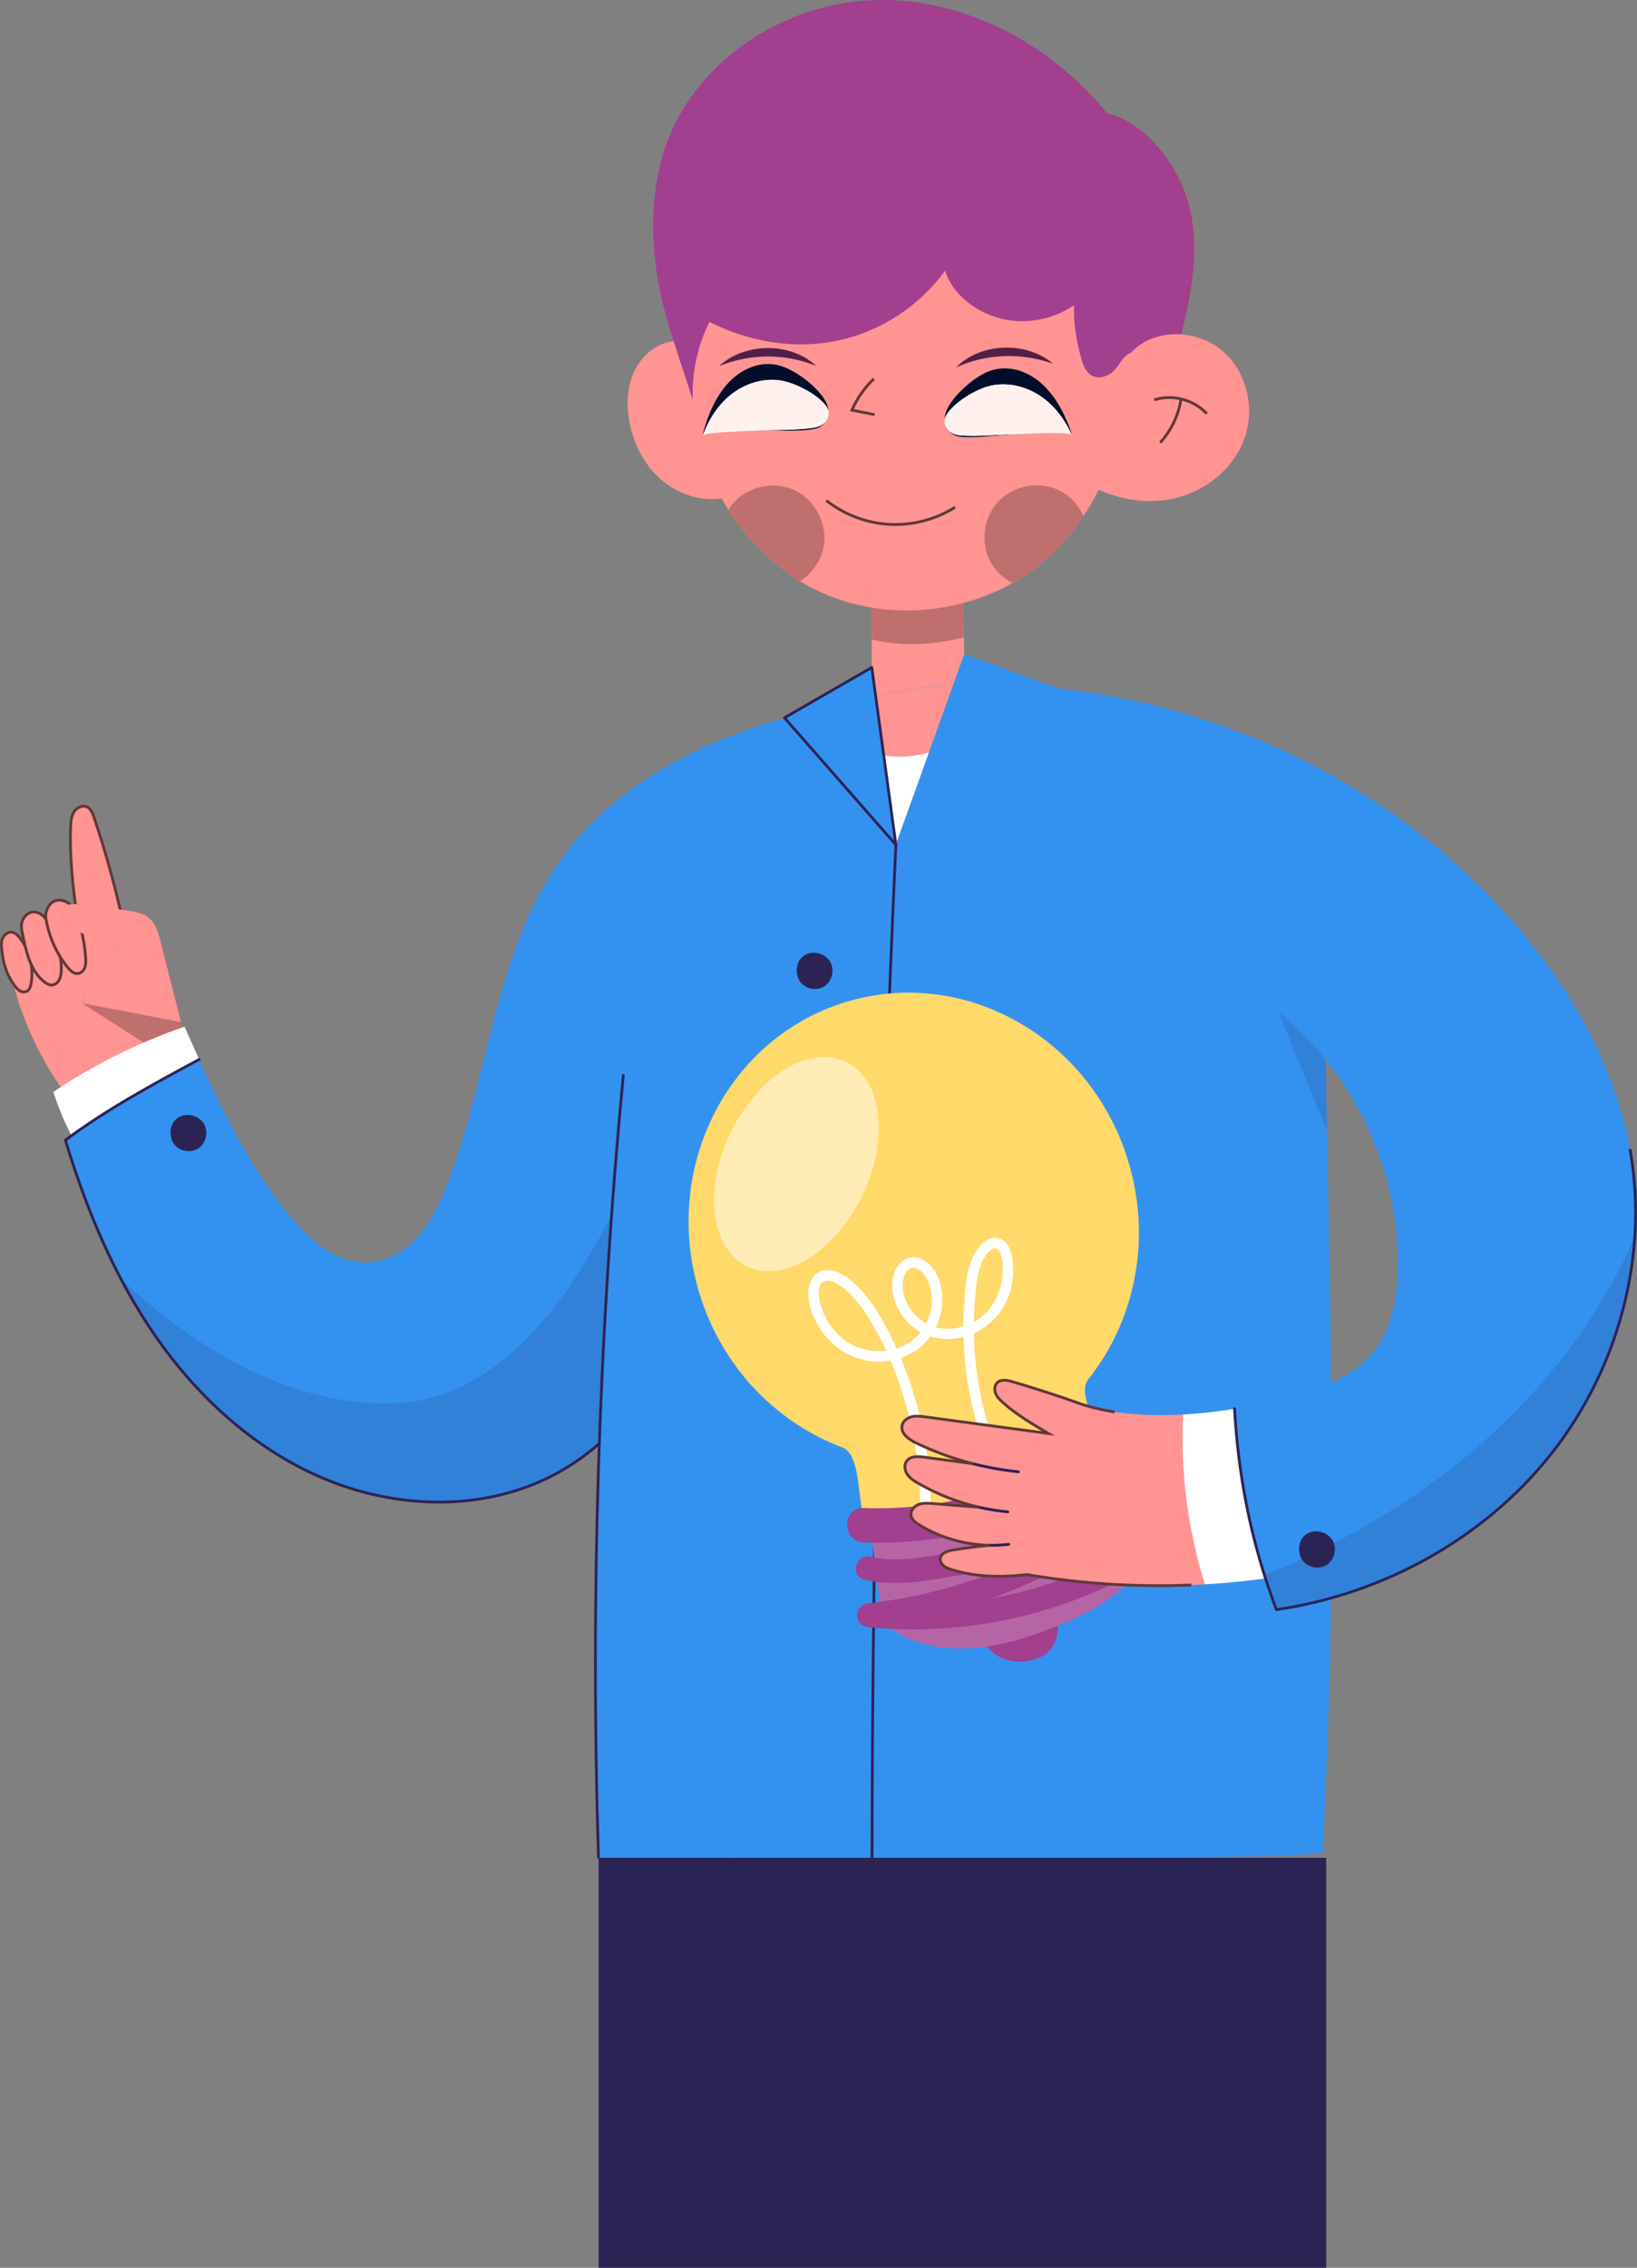 <svg viewBox="0 0 587.24 813.13" xmlns="http://www.w3.org/2000/svg" xmlns:xlink="http://www.w3.org/1999/xlink" overflow="hidden"><rect x="0" y="0" width="587.24" height="813.13" fill="#808080" stroke="none"/><defs><clipPath id="clippath"><path d="M280.57 131.36C274.19 129.18 267.33 131.42 262.31 136.24 257.29 141.06 253.98 148.2 252.11 155.82 252.51 154.18 269.64 154.5 271.68 154.4 278.35 154.06 285.63 154.96 292.18 153.79 296.47 153.02 298.78 147.93 295.78 143.21 292.52 138.07 285.51 133.05 280.57 131.37Z" stroke-width="0" fill="#000D2B"/></clipPath><clipPath id="clippath-1"><path d="M281.27 136.67C274.98 135.22 268.08 137.14 262.93 140.95 257.78 144.76 254.25 150.29 252.15 156.13 252.6 154.87 269.65 154.57 271.68 154.43 278.33 153.96 285.56 154.41 292.12 153.32 296.42 152.6 298.88 148.67 296.04 145.17 292.96 141.37 286.13 137.79 281.27 136.67Z" stroke-width="0" fill="#FFF2EE" clip-path="url(#clippath)"/></clipPath><clipPath id="clippath-2"><path d="M354.24 133.34C360.44 130.69 367.45 132.41 372.82 136.83 378.19 141.25 382.02 148.13 384.46 155.59 383.94 153.98 366.88 155.59 364.84 155.64 358.16 155.8 350.97 157.25 344.35 156.57 340.01 156.13 337.33 151.22 339.97 146.28 342.83 140.91 349.45 135.38 354.25 133.33Z" stroke-width="0" fill="#000D2B"/></clipPath><clipPath id="clippath-3"><path d="M353.94 138.68C360.1 136.76 367.13 138.16 372.55 141.57 377.97 144.98 381.9 150.23 384.43 155.9 383.88 154.68 366.86 155.66 364.82 155.67 358.15 155.7 350.98 156.69 344.36 156.1 340.02 155.71 337.27 151.96 339.84 148.27 342.63 144.25 349.17 140.17 353.93 138.68Z" stroke-width="0" fill="#FFF2EE" clip-path="url(#clippath-2)"/></clipPath></defs><g><g id="Layer_1"><g><g><g><g><path d="M345.04 206.78C345.66 225.75 346.28 244.72 346.91 263.69 346.91 263.69 314.26 261.54 312.78 261.31 312.74 242.33 312.71 223.35 312.67 204.37L345.04 206.78Z" stroke-width="0" fill="#FF9492"/><path d="M345.75 228.5C337.62 230.67 325.75 232.34 312.71 229.3 312.69 220.99 312.68 212.67 312.66 204.36L345.03 206.77C345.27 214.01 345.51 221.25 345.74 228.49Z" stroke-width="0" fill="#BF6F6E"/></g><g><path d="M254.27 127.72C250.97 123.07 244.47 121.29 238.99 122.88 233.52 124.47 229.18 129 227.03 134.28 224.88 139.56 224.73 145.49 225.75 151.09 227.29 159.61 231.63 167.77 238.47 173.07 245.32 178.37 254.76 180.51 262.97 177.77L254.27 127.72Z" stroke-width="0" fill="#FF9492"/><path d="M248.47 143.36C243.98 128.67 237.64 112.64 235.54 97.43 233.44 82.22 233.83 66.4 238.96 51.93 249.69 21.64 281.28 1.14 313.39 0.05 345.49-1.04 376.84 15.61 397.08 40.55 410.68 43.82 423.56 59.33 427.05 75.79 430.55 92.25 426.54 109.35 422.5 125 421.6 138.39 417.69 151.56 408.28 165.47 356 181.42 299.94 179.47 248.47 143.35Z" stroke-width="0" fill="#A23F8F"/><g><path d="M405.68 126.5C413.64 117.86 428.15 117.91 437.52 125 446.89 132.09 450.37 145.6 446.59 156.73 442.81 167.86 432.52 176.21 421.05 178.76 409.58 181.3 397.24 178.37 387.43 171.91L405.69 126.51Z" stroke-width="0" fill="#FF9492"/><g><path d="M432.9 148.32C428.25 143.29 420.6 141.27 414.07 143.36" stroke="#603837" stroke-miterlimit="10" fill="none"/><path d="M423.66 143.05C422.8 148.86 420.17 154.39 416.18 158.7" stroke="#603837" stroke-miterlimit="10" fill="none"/></g></g><g><path d="M248.51 138.91C248.81 130.77 250.87 122.71 254.5 115.42 268.95 122.76 285.4 125.37 300.66 122.1 315.93 118.84 329.87 109.73 339 97.06 341.49 104.98 349.34 111.61 358.42 114.07 367.49 116.53 377.62 114.77 385.33 109.39 384.99 115.36 386.08 122.07 387.89 128.56 388.52 130.82 389.38 133.25 391.36 134.5 393.94 136.13 397.53 135.05 399.66 132.85 401.78 130.65 402.77 127.63 405.69 126.49 404.97 153.88 395.9 182.25 375.39 200.42 353.04 220.22 318.34 224.63 291.75 211.05 265.16 197.47 247.49 166.75 248.52 138.9Z" stroke-width="0" fill="#FF9492"/><g><path d="M261.3 182.83C261.96 181.74 262.72 180.71 263.61 179.78 269.01 174.14 278.14 172.47 285.18 175.85 292.22 179.23 296.63 187.39 295.61 195.13 294.89 200.53 291.56 205.44 287 208.4 276.64 202.06 267.86 193.09 261.3 182.83Z" stroke-width="0" fill="#BF6F6E"/><path d="M355.35 201.53C351.61 194.67 352.76 185.43 358.25 179.69 363.65 174.05 372.78 172.38 379.82 175.76 383.77 177.66 386.89 181.05 388.69 185.04 384.94 190.69 380.52 195.88 375.39 200.43 371.65 203.74 367.56 206.61 363.23 209.05 359.95 207.36 357.13 204.77 355.36 201.52Z" stroke-width="0" fill="#BF6F6E"/></g><g><path d="M313.48 135.84C310.14 139.01 307.45 142.85 305.61 147.07L313.76 148.67" stroke="#603837" stroke-miterlimit="10" fill="none"/><path d="M377.75 130.42C366.43 126.37 353.99 126.73 343.03 131.72 351.78 122.76 368.32 122.27 377.75 130.42L377.75 130.42Z" stroke-width="0" fill="#512048"/><path d="M258.03 131.22C267.15 122.72 283.7 122.59 292.78 131.22 281.64 126.64 269.19 126.74 258.03 131.22L258.03 131.22Z" stroke-width="0" fill="#512048"/><path d="M342.62 181.87C335.67 186.27 327.34 188.45 319.13 188.02 310.92 187.59 302.86 184.55 296.41 179.45" stroke="#603837" stroke-miterlimit="10" fill="none"/></g></g></g></g><g><g><g><g><path d="M23.44 392.17C13.08 377.95 5.98 361.38 2.83 344.08 10.63 336.58 18.82 331.85 27.58 328.73 26.19 317.95 24.9 307.17 25.34 296.38 25.42 294.55 25.57 292.64 26.55 291.09 27.53 289.54 29.6 288.53 31.25 289.32 32.6 289.97 33.21 291.53 33.69 292.95 38.43 306.97 42.28 321.29 45.21 335.8L56.54 377 23.44 392.17Z" stroke-width="0" fill="#FF9492"/><path d="M27.58 328.74C26.19 317.96 24.9 307.18 25.34 296.39 25.42 294.56 25.57 292.65 26.55 291.1 27.53 289.55 29.6 288.54 31.25 289.33 32.6 289.98 33.21 291.54 33.69 292.96 38.43 306.98 42.28 321.3 45.21 335.81" stroke="#603837" stroke-miterlimit="10" fill="none"/></g><g><path d="M0.86 342.25C1.33 346.26 2.85 350.14 5.23 353.41 5.75 354.11 6.32 354.8 7.07 355.25 7.82 355.69 8.79 355.85 9.57 355.46 10.59 354.94 10.98 353.7 11.17 352.57 12.14 346.9 10.62 340.85 7.1 336.3 6.36 335.34 5.42 334.39 4.22 334.25 2.58 334.05 1.11 335.5 0.69 337.1 0.27 338.7 0.64 340.38 0.86 342.26Z" stroke-width="0" fill="#FF9492"/><path d="M0.86 342.25C1.33 346.26 2.85 350.14 5.23 353.41 5.75 354.11 6.32 354.8 7.07 355.25 7.82 355.69 8.79 355.85 9.57 355.46 10.59 354.94 10.98 353.7 11.17 352.57 12.14 346.9 10.62 340.85 7.1 336.3 6.36 335.34 5.42 334.39 4.22 334.25 2.58 334.05 1.11 335.5 0.69 337.1 0.27 338.7 0.64 340.38 0.86 342.26Z" stroke="#603837" stroke-miterlimit="10" fill="none"/></g><g><path d="M8.2 335.48C9.45 341.62 11.02 348.29 15.97 352.12 16.71 352.69 17.57 353.2 18.51 353.2 19.59 353.19 20.56 352.46 21.12 351.54 21.67 350.62 21.87 349.52 21.95 348.45 22.34 343.23 20.33 338.15 18.35 333.3 17.72 331.75 17.06 330.16 15.95 328.91 14.84 327.65 13.17 326.77 11.51 327.04 9.71 327.33 8.34 328.95 7.85 330.71 7.37 332.47 7.95 334.23 8.2 335.49Z" stroke-width="0" fill="#FF9492"/><path d="M8.2 335.48C9.45 341.62 11.02 348.29 15.97 352.12 16.71 352.69 17.57 353.2 18.51 353.2 19.59 353.19 20.56 352.46 21.12 351.54 21.67 350.62 21.87 349.52 21.95 348.45 22.34 343.23 20.33 338.15 18.35 333.3 17.72 331.75 17.06 330.16 15.95 328.91 14.84 327.65 13.17 326.77 11.51 327.04 9.71 327.33 8.34 328.95 7.85 330.71 7.37 332.47 7.95 334.23 8.2 335.49Z" stroke="#603837" stroke-miterlimit="10" fill="none"/></g><g><path d="M16.45 329.2C17.45 335.61 20.16 341.75 24.22 346.81 25.19 348.01 26.5 349.27 28.03 349.06 29.16 348.91 30.05 347.95 30.44 346.87 30.83 345.8 30.8 344.62 30.73 343.49 30.48 339.49 29.71 335.53 28.74 331.63 28.18 329.37 27.52 327.06 26.06 325.25 24.59 323.44 22.13 322.25 19.9 322.94 17.68 323.63 16.06 326.71 16.45 329.2Z" stroke-width="0" fill="#FF9492"/><path d="M16.45 329.2C17.45 335.61 20.16 341.75 24.22 346.81 25.19 348.01 26.5 349.27 28.03 349.06 29.16 348.91 30.05 347.95 30.44 346.87 30.83 345.8 30.8 344.62 30.73 343.49 30.48 339.49 29.71 335.53 28.74 331.63 28.18 329.37 27.52 327.06 26.06 325.25 24.59 323.44 22.13 322.25 19.9 322.94 17.68 323.63 16.06 326.71 16.45 329.2Z" stroke="#603837" stroke-miterlimit="10" fill="none"/></g><g><path d="M65.73 369.65C63.02 358.98 60.3 348.3 57.59 337.63 56.81 334.55 55.9 331.28 53.49 329.22 51.21 327.27 48.05 326.81 45.08 326.43L28.62 324.32C26.61 324.06 24.25 323.93 22.92 325.46 21.75 326.8 21.97 328.96 22.99 330.43 24.01 331.9 25.63 332.81 27.23 333.6 32.33 336.09 37.8 337.74 43.62 340.43 39.32 340.71 35.59 343.78 33.4 347.48 31.21 351.19 30.3 355.49 29.48 359.72L56.52 377 65.71 369.64Z" stroke-width="0" fill="#BF6F6E"/><path d="M64.93 366.49C62.48 356.87 60.04 347.25 57.59 337.62 56.81 334.54 55.9 331.27 53.49 329.21 51.21 327.26 48.05 326.8 45.08 326.42L28.62 324.31C26.61 324.05 24.25 323.92 22.92 325.45 21.75 326.79 21.97 328.95 22.99 330.42 24.01 331.89 25.63 332.8 27.23 333.59 32.33 336.08 37.8 337.73 43.62 340.42 39.32 340.7 35.59 343.77 33.4 347.47 31.21 351.18 30.3 355.48 29.48 359.71" stroke-width="0" fill="#FF9492"/></g></g><path d="M30.24 415.33C25.57 407.88 21.82 399.86 19.1 391.51 34.95 380.96 50.27 373.69 66.19 368.11 67.92 372.01 69.66 375.94 71.44 379.88L30.24 415.33Z" stroke-width="0" fill="#FFFFFF"/><g><path d="M238.87 477.74C233.54 503.04 213.47 524.06 189.23 533.05 164.99 542.04 137.3 539.65 113.7 529.08 90.1 518.51 70.44 500.26 55.72 479.01 40.99 457.76 30.96 433.56 23.46 408.82 38.13 397.85 54.76 388.84 71.45 379.88 80.5 399.9 90.53 420.06 104.97 437.09 111.81 445.16 120.78 452.93 131.35 452.71 138.65 452.56 145.44 448.46 150.25 442.97 155.06 437.48 158.13 430.71 160.73 423.88 175.65 384.63 177.53 339.46 202.84 305.96 211.84 294.06 223.36 284.36 236.15 276.59L238.87 477.74Z" stroke-width="0" fill="#3392F0"/><path d="M113.7 529.08C90.1 518.51 70.44 500.26 55.72 479.01 51.2 472.49 47.13 465.69 43.43 458.68 66.35 480.1 101.89 504.89 142.33 503.09 194.61 500.76 225.35 428.28 237.7 391.14L238.87 477.74C233.54 503.04 213.47 524.06 189.23 533.05 164.99 542.04 137.3 539.65 113.7 529.08Z" stroke-width="0" fill="#2C2355" opacity="0.15"/><path d="M64.67 400.3C67.69 398.95 71.65 400.24 73.25 403.14 74.85 406.03 73.83 410.11 71.02 411.86 68.21 413.62 64.07 412.74 62.26 409.97 60.44 407.21 60.71 402.08 64.67 400.3Z" stroke-width="0" fill="#2C2355"/><path d="M238.87 477.74C233.54 503.04 213.47 524.06 189.23 533.05 164.99 542.04 137.3 539.65 113.7 529.08 90.1 518.51 70.44 500.26 55.72 479.01 40.99 457.76 30.96 433.56 23.46 408.82 38.13 397.85 54.76 388.84 71.45 379.88" stroke="#2C2355" stroke-linecap="round" stroke-linejoin="round" fill="none"/></g></g><g><path d="M223.59 385.59C214.73 478.71 211.75 572.39 214.68 665.88 214.68 665.88 473.38 667.6 474.46 664.1 479.81 568.65 477.25 469.01 475.36 367.54L464.91 271.3C423.2 251 375.59 241.91 327.98 246.85 304.76 251.22 281.45 256 259.56 264.89 251.49 268.17 243.6 272.04 236.14 276.58L223.58 385.58Z" stroke-width="0" fill="#3392F0"/><path d="M321.38 302.91 287.24 255.75C300.65 252.14 314.33 249.43 327.99 246.86 342.64 245.34 357.29 245.16 371.77 246.21L321.38 302.91Z" stroke-width="0" fill="#FF9492"/><path d="M287.24 255.75C287.24 255.75 301.8 271.53 323.58 271.3 345.36 271.07 371.78 246.21 371.78 246.21L321.39 302.91 287.25 255.75Z" stroke-width="0" fill="#FFFFFF"/><g><path d="M289.3 342.15C292.32 340.8 296.28 342.09 297.88 344.98 299.48 347.87 298.46 351.95 295.65 353.7 292.84 355.46 288.71 354.58 286.89 351.81 285.07 349.04 285.34 343.91 289.3 342.14Z" stroke-width="0" fill="#2C2355"/><path d="M290.51 407.45C293.53 406.1 297.49 407.39 299.09 410.28 300.69 413.17 299.67 417.25 296.86 419 294.05 420.76 289.92 419.88 288.1 417.12 286.28 414.35 286.55 409.22 290.51 407.45Z" stroke-width="0" fill="#2C2355"/></g><g><path d="M321.38 302.91C315.85 422.56 312.99 546.29 312.82 666.27" stroke="#2C2355" stroke-linecap="round" stroke-linejoin="round" fill="none"/><g><path d="M379.92 246.93C360.25 265.74 341.05 284.1 321.38 302.91L345.95 234.55 379.92 246.93Z" stroke-width="0" fill="#4E67C3"/><path d="M379.92 246.93C360.25 265.74 341.05 284.1 321.38 302.91L345.95 234.55 379.92 246.93Z" stroke-width="0" fill="#3392F0"/></g><g><path d="M281.42 257.37 321.38 302.91 312.73 239.32 281.42 257.37Z" stroke-width="0" fill="#3392F0"/><path d="M281.42 257.37 321.38 302.91 312.73 239.32 281.42 257.37Z" stroke="#2C2355" stroke-linecap="round" stroke-linejoin="round" fill="none"/></g></g><path d="M458.61 362.85C458.61 362.85 466.25 364.89 475.35 367.43L475.35 367.54C475.6 380.26 475.85 392.95 476.09 405.61L458.61 362.85Z" stroke-width="0" fill="#2C2355" opacity="0.15"/><path d="M223.59 385.59C214.73 478.71 211.75 572.39 214.68 665.88" stroke="#2C2355" stroke-linecap="round" stroke-linejoin="round" fill="none"/></g><g><path d="M353.85 589.8C355.16 592.71 361.74 597.85 371.27 594.96 380.8 592.07 379.48 582.13 379.48 582.13L353.85 589.81Z" stroke-width="0" fill="#A23F8F"/><path d="M405.36 418.51C409.2 432.4 409.49 446.4 406.77 459.46 404.07 472.52 398.37 484.64 390.23 494.77 385.42 501.62 398.95 517.83 396.59 523.86 394.23 529.87 370.6 541.44 356.89 545.23 343.19 549.02 316.97 551.24 311.86 547.29 309.58 545.53 308.96 540.42 308.31 534.97 307.92 531.74 307.52 528.39 306.74 525.57 305.89 522.5 304.59 520.05 302.38 519.06 278.01 510.03 257.91 489.2 250.22 461.41 237.81 416.55 262.48 370.57 305.32 358.73 325.91 353.03 346.94 356.26 364.62 366.13 383.73 376.77 398.91 395.19 405.36 418.5Z" stroke-width="0" fill="#FFD969"/><path d="M333.9 539.7C333.79 524.59 331.23 509.49 326.29 495.21 323.84 488.13 320.84 481.19 317.24 474.61 313.97 468.63 309.95 462.79 304.53 458.57 301.97 456.58 298.72 454.9 295.39 455.58 292.21 456.23 290.42 459.08 290.05 462.12 289.33 468.06 292.41 474.48 296.06 478.98 299.92 483.73 305.49 487.1 311.58 487.95 317.79 488.82 324.42 487.4 329.45 483.56 334.31 479.85 337.25 474.33 337.91 468.27 338.51 462.76 336.94 455.97 332.34 452.46 329.89 450.59 326.53 450.12 323.94 452.03 321.39 453.91 320.21 457.15 320.07 460.24 319.8 466.05 322.75 471.87 327.17 475.55 337.48 484.14 353.13 479.96 359.77 468.9 362.96 463.58 364.07 457.16 363.15 451.06 362.74 448.33 361.53 445.29 358.77 444.21 355.32 442.87 352.24 445.52 350.42 448.2 346.69 453.69 346.31 461.16 345.86 467.58 345.36 474.75 345.49 481.97 346.25 489.11 347.77 503.42 351.68 517.4 357.87 530.39 359.39 533.57 361.05 536.68 362.83 539.72 364.06 541.81 367.3 539.88 366.07 537.79 353.29 516.03 347.57 490.39 349.82 465.26 350.3 459.92 350.68 453.08 354.59 448.96 355.25 448.26 356.36 447.31 357.41 447.7 358.27 448.02 358.74 449.07 359.02 449.87 359.87 452.3 359.84 455.14 359.6 457.67 359.1 462.83 356.78 467.88 352.96 471.41 349.03 475.05 343.48 476.91 338.15 476.37 333.13 475.86 328.65 472.83 326.05 468.54 324.84 466.55 324.02 464.27 323.86 461.94 323.7 459.66 324.05 456.72 326 455.19 327.91 453.7 330.13 455.2 331.39 456.79 332.85 458.62 333.65 460.98 334.04 463.27 334.86 468.07 333.52 473.33 330.6 477.21 324.07 485.88 310.71 486.67 302.47 480.09 298.42 476.86 295.51 472.34 294.24 467.32 293.71 465.24 293.16 462.36 294.48 460.44 295.98 458.28 298.92 459.44 300.72 460.52 303.23 462.03 305.38 464.29 307.27 466.5 309.24 468.8 310.93 471.33 312.48 473.92 315.79 479.48 318.54 485.41 320.88 491.44 325.66 503.76 328.68 516.77 329.71 529.95 329.96 533.21 330.1 536.48 330.12 539.75 330.14 542.18 333.91 542.17 333.89 539.75L333.89 539.75Z" stroke-width="0" fill="#FFFFFF"/><path d="M396.25 522.1 313.31 547.97 312.57 548.17C312.57 548.17 314.82 576.31 318.21 581.91 321.6 587.51 339.86 596.38 368.74 586.88 397.62 577.38 412.7 563.99 409.96 554.69 407.22 545.39 396.25 522.09 396.25 522.09Z" stroke-width="0" fill="#B565A5"/><path d="M395 514.62C370.26 532.63 340.44 541.83 309.85 540.71 301.89 540.42 301.94 552.77 309.86 553.06 342.43 554.25 374.98 544.4 401.33 525.22 407.69 520.59 401.44 509.93 394.99 514.62Z" stroke-width="0" fill="#A23F8F"/><path d="M407.29 534.32C393.14 543.71 377.18 549.14 360.72 552.88 352.69 554.7 344.59 556.15 336.47 557.49 328.44 558.82 320.32 560.05 312.28 558.15 306.92 556.89 304.73 565.15 310.09 566.41 318.3 568.35 326.44 567.64 334.69 566.38 343.59 565.02 352.48 563.43 361.27 561.5 361.98 561.34 362.7 561.18 363.41 561.01 346.93 568.12 329.42 572.84 311.55 574.88 306.09 575.5 306.04 582.88 311.55 583.43 347.17 586.97 383.36 578.58 413.89 559.91 418.57 557.05 414.21 549.69 409.5 552.57 392.9 562.72 374.67 569.62 355.78 573.07 376.25 565.68 395.42 554.87 412.54 540.97 416.29 537.92 411.29 531.66 407.28 534.32Z" stroke-width="0" fill="#A23F8F"/><ellipse cx="285.47" cy="417.4" rx="40.73" ry="26.18" stroke-width="0" fill="#FFFFFF" opacity="0.5" transform="matrix(0.437 -0.9 0.9 0.437 -214.7 491.92)"/></g><g><g><path d="M432.26 568.07C410.96 569.31 389.52 568.15 368.48 564.59 357.1 565.81 349.02 565.13 341.43 562.81 340.42 562.5 339.39 562.15 338.57 561.48 337.75 560.81 337.17 559.76 337.33 558.72 337.62 556.84 339.89 556.1 341.77 555.79 346.21 555.04 350.69 554.47 355.17 554.08L355.17 554.08C346.28 553.94 337.43 551.43 329.84 546.81 328.47 545.98 327.02 544.89 326.81 543.31 326.59 541.64 327.93 540.07 329.51 539.46 331.09 538.85 332.84 538.98 334.52 539.11 340.1 539.55 345.67 539.99 351.25 540.43 343.6 538.67 336.2 535.78 329.4 531.85 327.91 530.99 326.41 530.05 325.46 528.62 324.51 527.19 324.24 525.17 325.29 523.81 326.63 522.06 329.26 522.18 331.45 522.47 337.33 523.26 343.22 524.05 349.1 524.83 342.04 523.03 335.15 520.53 328.58 517.37 325.96 516.11 322.95 513.88 323.62 511.05 323.99 509.47 325.51 508.36 327.09 507.98 328.67 507.6 330.33 507.82 331.94 508.04 346.65 510.02 361.37 512 376.09 513.98 369.95 510.35 364.42 507.08 359.73 502.86 358.71 501.94 357.7 500.94 357.18 499.67 356.66 498.4 356.73 496.79 357.69 495.81 359.05 494.42 361.35 494.87 363.21 495.42 371.17 497.79 379.09 500.3 386.91 503.1 397.31 506.83 410.56 507.94 424.46 507.17L431.37 540.44 432.27 568.07Z" stroke-width="0" fill="#FF9492"/><g><path d="M349.09 524.84C354.43 526.2 359.87 527.17 365.36 527.72" stroke="#2C2355" stroke-linecap="round" stroke-linejoin="round" fill="none"/><path d="M361.55 542.1C358.09 541.77 354.64 541.22 351.25 540.44" stroke="#2C2355" stroke-linecap="round" stroke-linejoin="round" fill="none"/><path d="M361.85 553.73C359.64 554 357.4 554.11 355.17 554.08" stroke="#2C2355" stroke-linecap="round" stroke-linejoin="round" fill="none"/><path d="M427.39 568.31C407.7 569.12 387.92 567.88 368.48 564.59 357.1 565.81 349.02 565.13 341.43 562.81 340.42 562.5 339.39 562.15 338.57 561.48 337.75 560.81 337.17 559.76 337.33 558.72 337.62 556.84 339.89 556.1 341.77 555.79 346.21 555.04 350.69 554.47 355.17 554.08L355.17 554.08C346.28 553.94 337.43 551.43 329.84 546.81 328.47 545.98 327.02 544.89 326.81 543.31 326.59 541.64 327.93 540.07 329.51 539.46 331.09 538.85 332.84 538.98 334.52 539.11 340.1 539.55 345.67 539.99 351.25 540.43 343.6 538.67 336.2 535.78 329.4 531.85 327.91 530.99 326.41 530.05 325.46 528.62 324.51 527.19 324.24 525.17 325.29 523.81 326.63 522.06 329.26 522.18 331.45 522.47 337.33 523.26 343.22 524.05 349.1 524.83 342.04 523.03 335.15 520.53 328.58 517.37 325.96 516.11 322.95 513.88 323.62 511.05 323.99 509.47 325.51 508.36 327.09 507.98 328.67 507.6 330.33 507.82 331.94 508.04 346.65 510.02 361.37 512 376.09 513.98 369.95 510.35 364.42 507.08 359.73 502.86 358.71 501.94 357.7 500.94 357.18 499.67 356.66 498.4 356.73 496.79 357.69 495.81 359.05 494.42 361.35 494.87 363.21 495.42 371.17 497.79 379.09 500.3 386.91 503.1 390.86 504.52 395.23 505.56 399.89 506.26" stroke="#603837" stroke-miterlimit="10" fill="none"/></g></g><path d="M464.04 564.41C453.53 566.23 442.91 567.46 432.25 568.08 426.08 548.45 423.42 527.73 424.44 507.18 430.51 506.84 436.71 506.14 442.85 505.14L464.03 564.41Z" stroke-width="0" fill="#FFFFFF"/><g><path d="M458.61 362.85C485.8 384.87 502.06 419.79 501.4 454.77 501.2 465.52 499.23 476.83 492.35 485.09 486.06 492.65 476.51 496.66 467.1 499.51 459.44 501.84 451.2 503.76 442.85 505.12L442.85 505.12C444.2 528.66 448.45 552.1 457.87 577.13 496.14 571.58 532.42 551.65 556.42 521.33 580.42 491.02 591.52 450.45 584.78 412.38 579.45 382.27 563.59 354.79 543.65 331.61 521.94 306.38 494.95 285.92 464.9 271.29L458.59 362.83Z" stroke-width="0" fill="#3392F0"/><path d="M453.62 564.8C536.97 530.48 572.1 476.7 586.46 443.33 584.65 471.5 574.01 499.16 556.44 521.35 532.44 551.67 496.15 571.6 457.89 577.15 456.33 572.99 454.92 568.88 453.63 564.8Z" stroke-width="0" fill="#2C2355" opacity="0.15"/><path d="M469.51 549.6C472.53 548.25 476.49 549.54 478.09 552.44 479.69 555.33 478.67 559.41 475.86 561.16 473.05 562.92 468.91 562.04 467.1 559.27 465.29 556.5 465.55 551.38 469.51 549.6Z" stroke-width="0" fill="#2C2355"/><path d="M442.86 505.12C444.21 528.67 448.46 552.11 457.88 577.15 496.15 571.6 532.43 551.67 556.43 521.35 580.43 491.04 591.53 450.47 584.79 412.4" stroke="#2C2355" stroke-linecap="round" stroke-linejoin="round" fill="none"/></g></g></g><rect x="214.74" y="666.13" width="261" height="147" stroke-width="0" fill="#2C2355"/></g><g><path d="M280.57 131.36C274.19 129.18 267.33 131.42 262.31 136.24 257.29 141.06 253.98 148.2 252.11 155.82 252.51 154.18 269.64 154.5 271.68 154.4 278.35 154.06 285.63 154.96 292.18 153.79 296.47 153.02 298.78 147.93 295.78 143.21 292.52 138.07 285.51 133.05 280.57 131.37Z" fill="#000D2B"/><path d="M281.27 136.67C274.98 135.22 268.08 137.14 262.93 140.95 257.78 144.76 254.25 150.29 252.15 156.13 252.6 154.87 269.65 154.57 271.68 154.43 278.33 153.96 285.56 154.41 292.12 153.32 296.42 152.6 298.88 148.67 296.04 145.17 292.96 141.37 286.13 137.79 281.27 136.67Z" fill="#FFF2EE"/><g clip-path="url(#clippath-1)"><ellipse cx="273.04" cy="143.53" rx="17.62" ry="16.61" stroke-width="0" fill="#000D2B" transform="matrix(0.991 -0.131 0.131 0.991 -16.4 36.86)"/><ellipse cx="264.01" cy="148.61" rx="4.15" ry="3.91" stroke-width="0" fill="#FFF2EE" transform="matrix(0.991 -0.131 0.131 0.991 -17.14 35.73)"/></g></g><g><path d="M354.24 133.34C360.44 130.69 367.45 132.41 372.82 136.83 378.19 141.25 382.02 148.13 384.46 155.59 383.94 153.98 366.88 155.59 364.84 155.64 358.16 155.8 350.97 157.25 344.35 156.57 340.01 156.13 337.33 151.22 339.97 146.28 342.83 140.91 349.45 135.38 354.25 133.33Z" fill="#000D2B"/><path d="M353.94 138.68C360.1 136.76 367.13 138.16 372.55 141.57 377.97 144.98 381.9 150.23 384.43 155.9 383.88 154.68 366.86 155.66 364.82 155.67 358.15 155.7 350.98 156.69 344.36 156.1 340.02 155.71 337.27 151.96 339.84 148.27 342.63 144.25 349.17 140.17 353.93 138.68Z" fill="#FFF2EE"/><g clip-path="url(#clippath-3)"><ellipse cx="362.66" cy="144.9" rx="16.61" ry="17.62" stroke-width="0" fill="#000D2B" transform="matrix(0.056 -0.998 0.998 0.056 197.75 498.91)"/><ellipse cx="351.98" cy="148.05" rx="3.91" ry="4.15" stroke-width="0" fill="#FFF2EE" transform="matrix(0.056 -0.998 0.998 0.056 184.52 491.22)"/></g></g></g></g></g></svg>